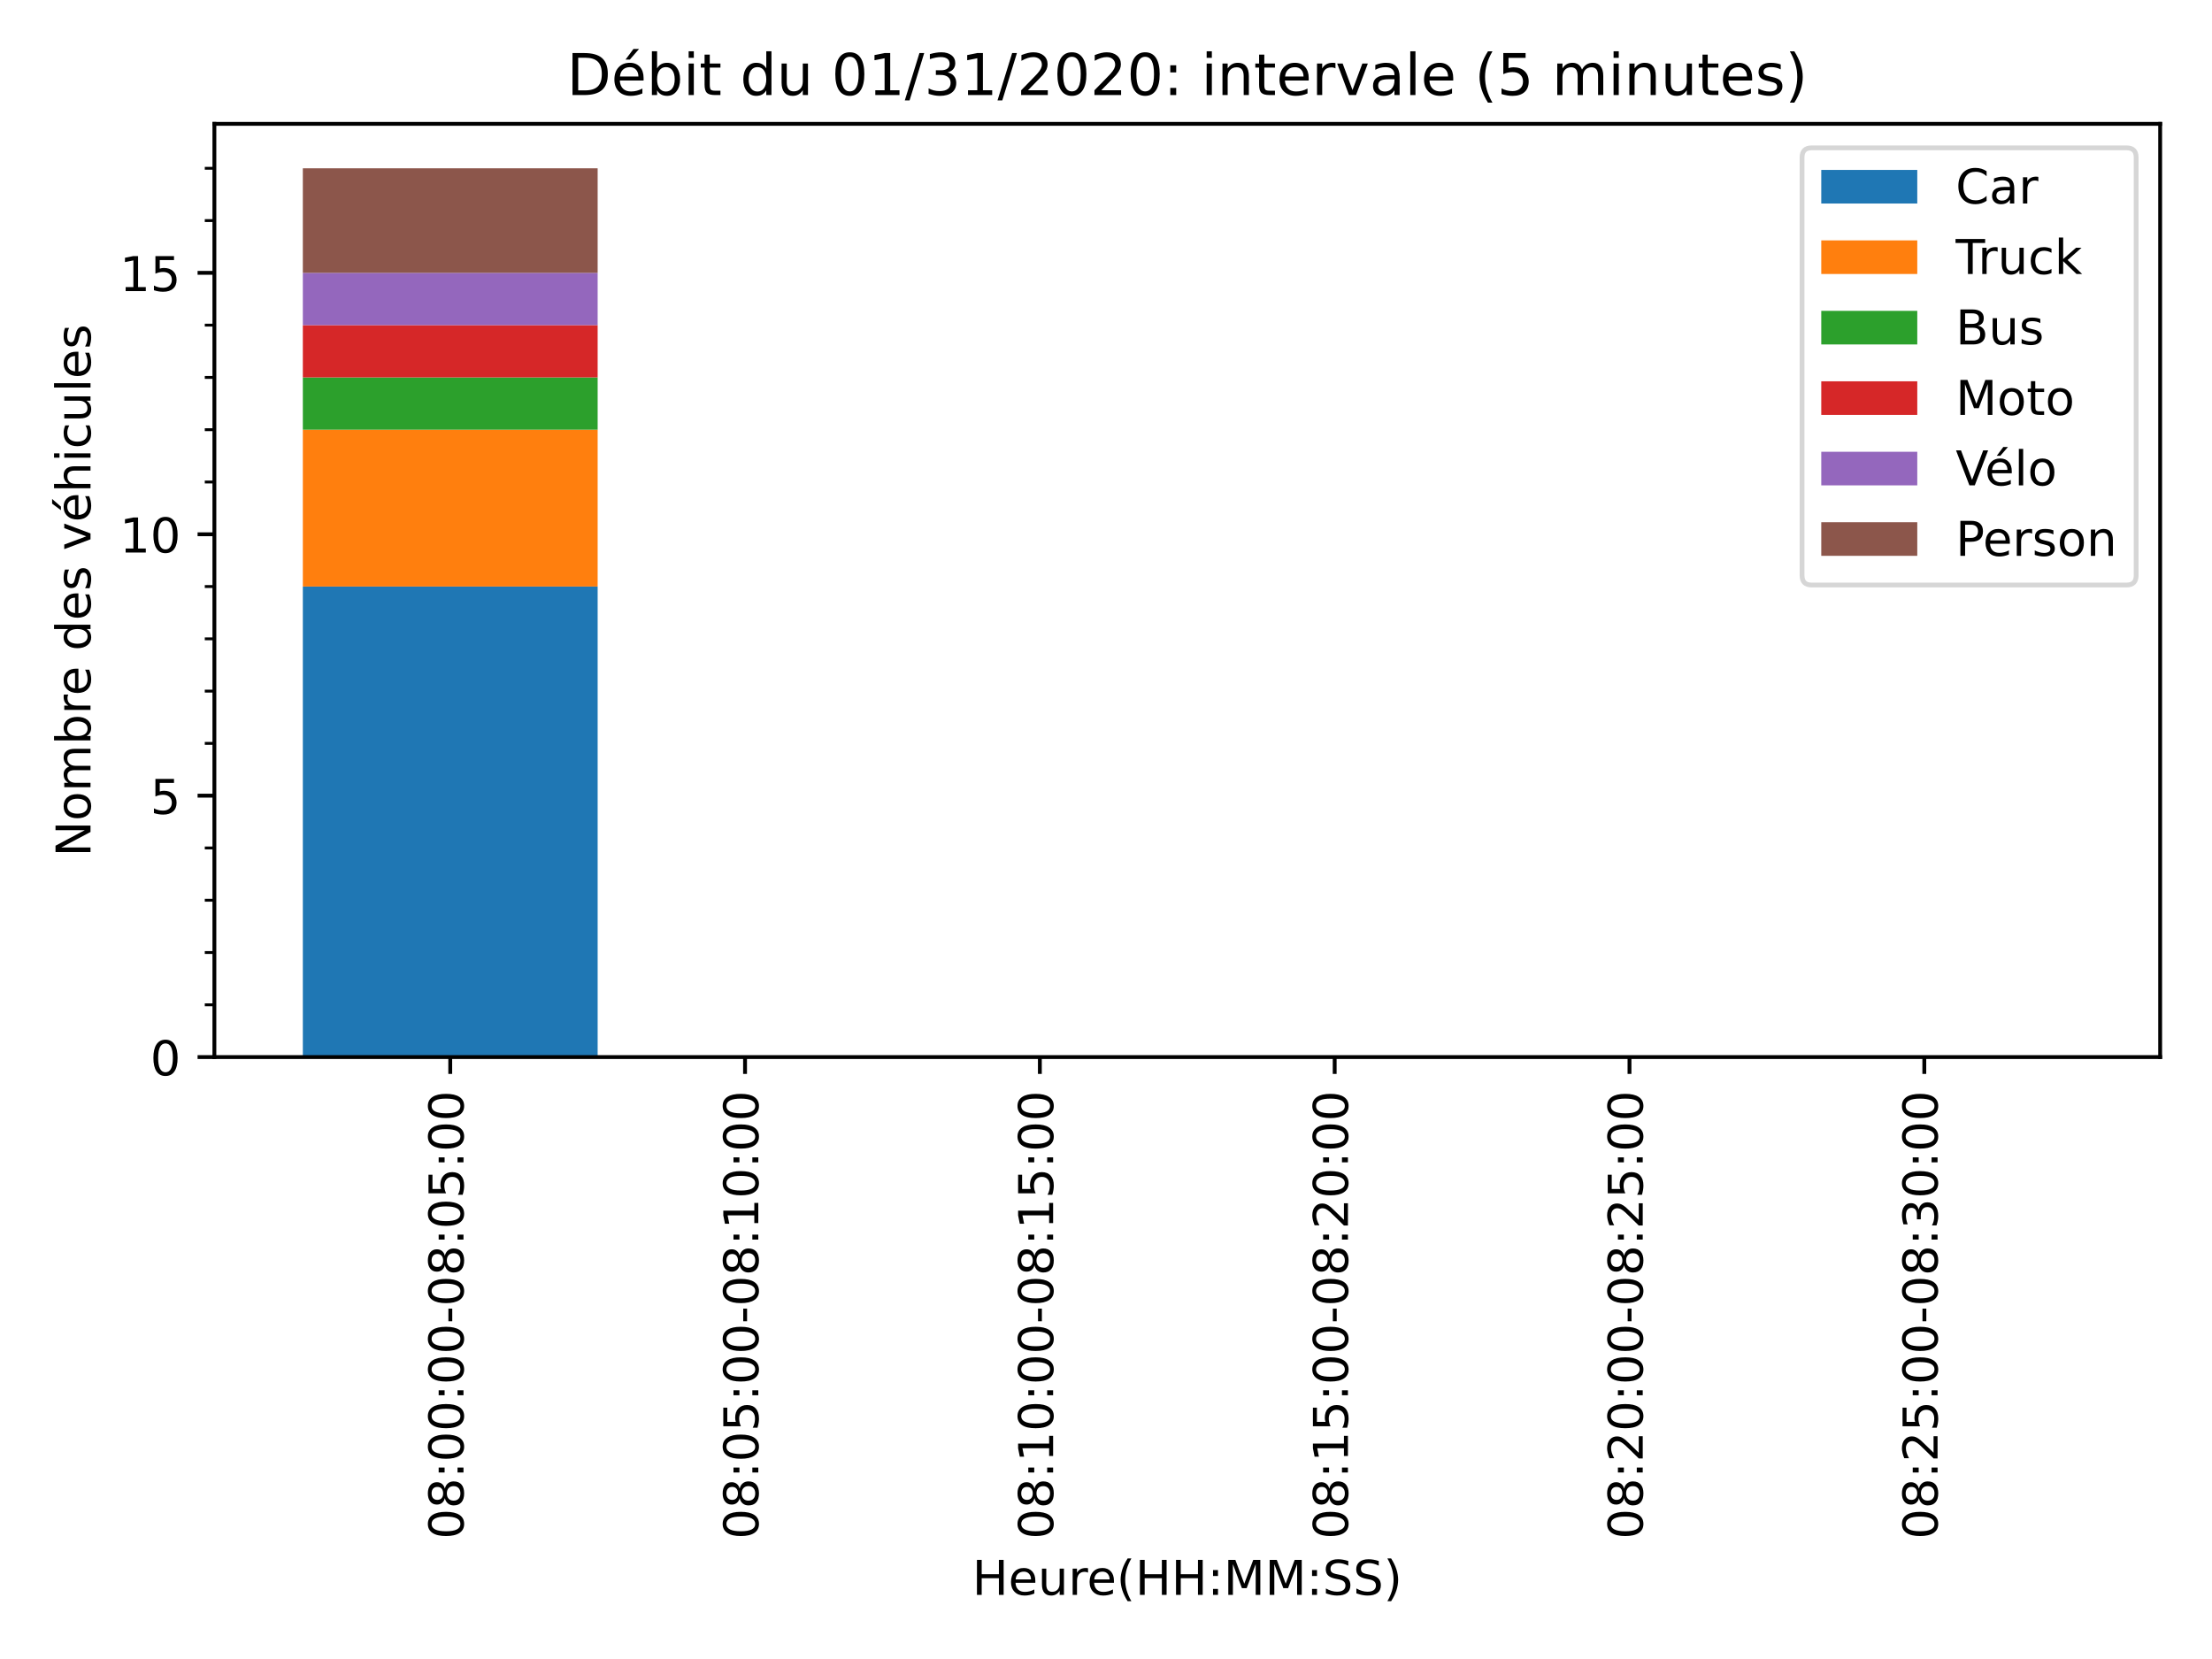 <?xml version="1.0" encoding="utf-8" standalone="no"?>
<!DOCTYPE svg PUBLIC "-//W3C//DTD SVG 1.1//EN"
  "http://www.w3.org/Graphics/SVG/1.1/DTD/svg11.dtd">
<!-- Created with matplotlib (https://matplotlib.org/) -->
<svg height="345.6pt" version="1.1" viewBox="0 0 460.8 345.6" width="460.8pt" xmlns="http://www.w3.org/2000/svg" xmlns:xlink="http://www.w3.org/1999/xlink">
 <defs>
  <style type="text/css">*{stroke-linecap:butt;stroke-linejoin:round;}</style>
 </defs>
 <g id="figure_1">
  <g id="patch_1">
   <path d="M 0 345.6 
L 460.8 345.6 
L 460.8 0 
L 0 0 
z
" style="fill:#ffffff;"/>
  </g>
  <g id="axes_1">
   <g id="patch_2">
    <path d="M 44.66 220.21 
L 450 220.21 
L 450 25.8 
L 44.66 25.8 
z
" style="fill:#ffffff;"/>
   </g>
   <g id="patch_3">
    <path clip-path="url(#p5a32641491)" d="M 63.085 220.21 
L 124.5 220.21 
L 124.5 122.188 
L 63.085 122.188 
z
" style="fill:#1f77b4;"/>
   </g>
   <g id="patch_4">
    <path clip-path="url(#p5a32641491)" d="M 124.5 220.21 
L 185.915 220.21 
L 185.915 220.21 
L 124.5 220.21 
z
" style="fill:#1f77b4;"/>
   </g>
   <g id="patch_5">
    <path clip-path="url(#p5a32641491)" d="M 185.915 220.21 
L 247.33 220.21 
L 247.33 220.21 
L 185.915 220.21 
z
" style="fill:#1f77b4;"/>
   </g>
   <g id="patch_6">
    <path clip-path="url(#p5a32641491)" d="M 247.33 220.21 
L 308.745 220.21 
L 308.745 220.21 
L 247.33 220.21 
z
" style="fill:#1f77b4;"/>
   </g>
   <g id="patch_7">
    <path clip-path="url(#p5a32641491)" d="M 308.745 220.21 
L 370.16 220.21 
L 370.16 220.21 
L 308.745 220.21 
z
" style="fill:#1f77b4;"/>
   </g>
   <g id="patch_8">
    <path clip-path="url(#p5a32641491)" d="M 370.16 220.21 
L 431.575 220.21 
L 431.575 220.21 
L 370.16 220.21 
z
" style="fill:#1f77b4;"/>
   </g>
   <g id="patch_9">
    <path clip-path="url(#p5a32641491)" d="M 63.085 122.188 
L 124.5 122.188 
L 124.5 89.514 
L 63.085 89.514 
z
" style="fill:#ff7f0e;"/>
   </g>
   <g id="patch_10">
    <path clip-path="url(#p5a32641491)" d="M 124.5 220.21 
L 185.915 220.21 
L 185.915 220.21 
L 124.5 220.21 
z
" style="fill:#ff7f0e;"/>
   </g>
   <g id="patch_11">
    <path clip-path="url(#p5a32641491)" d="M 185.915 220.21 
L 247.33 220.21 
L 247.33 220.21 
L 185.915 220.21 
z
" style="fill:#ff7f0e;"/>
   </g>
   <g id="patch_12">
    <path clip-path="url(#p5a32641491)" d="M 247.33 220.21 
L 308.745 220.21 
L 308.745 220.21 
L 247.33 220.21 
z
" style="fill:#ff7f0e;"/>
   </g>
   <g id="patch_13">
    <path clip-path="url(#p5a32641491)" d="M 308.745 220.21 
L 370.16 220.21 
L 370.16 220.21 
L 308.745 220.21 
z
" style="fill:#ff7f0e;"/>
   </g>
   <g id="patch_14">
    <path clip-path="url(#p5a32641491)" d="M 370.16 220.21 
L 431.575 220.21 
L 431.575 220.21 
L 370.16 220.21 
z
" style="fill:#ff7f0e;"/>
   </g>
   <g id="patch_15">
    <path clip-path="url(#p5a32641491)" d="M 63.085 89.514 
L 124.5 89.514 
L 124.5 78.623 
L 63.085 78.623 
z
" style="fill:#2ca02c;"/>
   </g>
   <g id="patch_16">
    <path clip-path="url(#p5a32641491)" d="M 124.5 220.21 
L 185.915 220.21 
L 185.915 220.21 
L 124.5 220.21 
z
" style="fill:#2ca02c;"/>
   </g>
   <g id="patch_17">
    <path clip-path="url(#p5a32641491)" d="M 185.915 220.21 
L 247.33 220.21 
L 247.33 220.21 
L 185.915 220.21 
z
" style="fill:#2ca02c;"/>
   </g>
   <g id="patch_18">
    <path clip-path="url(#p5a32641491)" d="M 247.33 220.21 
L 308.745 220.21 
L 308.745 220.21 
L 247.33 220.21 
z
" style="fill:#2ca02c;"/>
   </g>
   <g id="patch_19">
    <path clip-path="url(#p5a32641491)" d="M 308.745 220.21 
L 370.16 220.21 
L 370.16 220.21 
L 308.745 220.21 
z
" style="fill:#2ca02c;"/>
   </g>
   <g id="patch_20">
    <path clip-path="url(#p5a32641491)" d="M 370.16 220.21 
L 431.575 220.21 
L 431.575 220.21 
L 370.16 220.21 
z
" style="fill:#2ca02c;"/>
   </g>
   <g id="patch_21">
    <path clip-path="url(#p5a32641491)" d="M 63.085 78.623 
L 124.5 78.623 
L 124.5 67.732 
L 63.085 67.732 
z
" style="fill:#d62728;"/>
   </g>
   <g id="patch_22">
    <path clip-path="url(#p5a32641491)" d="M 124.5 220.21 
L 185.915 220.21 
L 185.915 220.21 
L 124.5 220.21 
z
" style="fill:#d62728;"/>
   </g>
   <g id="patch_23">
    <path clip-path="url(#p5a32641491)" d="M 185.915 220.21 
L 247.33 220.21 
L 247.33 220.21 
L 185.915 220.21 
z
" style="fill:#d62728;"/>
   </g>
   <g id="patch_24">
    <path clip-path="url(#p5a32641491)" d="M 247.33 220.21 
L 308.745 220.21 
L 308.745 220.21 
L 247.33 220.21 
z
" style="fill:#d62728;"/>
   </g>
   <g id="patch_25">
    <path clip-path="url(#p5a32641491)" d="M 308.745 220.21 
L 370.16 220.21 
L 370.16 220.21 
L 308.745 220.21 
z
" style="fill:#d62728;"/>
   </g>
   <g id="patch_26">
    <path clip-path="url(#p5a32641491)" d="M 370.16 220.21 
L 431.575 220.21 
L 431.575 220.21 
L 370.16 220.21 
z
" style="fill:#d62728;"/>
   </g>
   <g id="patch_27">
    <path clip-path="url(#p5a32641491)" d="M 63.085 67.732 
L 124.5 67.732 
L 124.5 56.84 
L 63.085 56.84 
z
" style="fill:#9467bd;"/>
   </g>
   <g id="patch_28">
    <path clip-path="url(#p5a32641491)" d="M 124.5 220.21 
L 185.915 220.21 
L 185.915 220.21 
L 124.5 220.21 
z
" style="fill:#9467bd;"/>
   </g>
   <g id="patch_29">
    <path clip-path="url(#p5a32641491)" d="M 185.915 220.21 
L 247.33 220.21 
L 247.33 220.21 
L 185.915 220.21 
z
" style="fill:#9467bd;"/>
   </g>
   <g id="patch_30">
    <path clip-path="url(#p5a32641491)" d="M 247.33 220.21 
L 308.745 220.21 
L 308.745 220.21 
L 247.33 220.21 
z
" style="fill:#9467bd;"/>
   </g>
   <g id="patch_31">
    <path clip-path="url(#p5a32641491)" d="M 308.745 220.21 
L 370.16 220.21 
L 370.16 220.21 
L 308.745 220.21 
z
" style="fill:#9467bd;"/>
   </g>
   <g id="patch_32">
    <path clip-path="url(#p5a32641491)" d="M 370.16 220.21 
L 431.575 220.21 
L 431.575 220.21 
L 370.16 220.21 
z
" style="fill:#9467bd;"/>
   </g>
   <g id="patch_33">
    <path clip-path="url(#p5a32641491)" d="M 63.085 56.84 
L 124.5 56.84 
L 124.5 35.058 
L 63.085 35.058 
z
" style="fill:#8c564b;"/>
   </g>
   <g id="patch_34">
    <path clip-path="url(#p5a32641491)" d="M 124.5 220.21 
L 185.915 220.21 
L 185.915 220.21 
L 124.5 220.21 
z
" style="fill:#8c564b;"/>
   </g>
   <g id="patch_35">
    <path clip-path="url(#p5a32641491)" d="M 185.915 220.21 
L 247.33 220.21 
L 247.33 220.21 
L 185.915 220.21 
z
" style="fill:#8c564b;"/>
   </g>
   <g id="patch_36">
    <path clip-path="url(#p5a32641491)" d="M 247.33 220.21 
L 308.745 220.21 
L 308.745 220.21 
L 247.33 220.21 
z
" style="fill:#8c564b;"/>
   </g>
   <g id="patch_37">
    <path clip-path="url(#p5a32641491)" d="M 308.745 220.21 
L 370.16 220.21 
L 370.16 220.21 
L 308.745 220.21 
z
" style="fill:#8c564b;"/>
   </g>
   <g id="patch_38">
    <path clip-path="url(#p5a32641491)" d="M 370.16 220.21 
L 431.575 220.21 
L 431.575 220.21 
L 370.16 220.21 
z
" style="fill:#8c564b;"/>
   </g>
   <g id="matplotlib.axis_1">
    <g id="xtick_1">
     <g id="line2d_1">
      <defs>
       <path d="M 0 0 
L 0 3.5 
" id="m34020dbf18" style="stroke:#000000;stroke-width:0.8;"/>
      </defs>
      <g>
       <use style="stroke:#000000;stroke-width:0.8;" x="93.792" xlink:href="#m34020dbf18" y="220.21"/>
      </g>
     </g>
     <g id="text_1">
      <!-- 08:00:00-08:05:00 -->
      <g transform="translate(96.551 320.643)rotate(-90)scale(0.1 -0.1)">
       <defs>
        <path d="M 31.781 66.406 
Q 24.172 66.406 20.328 58.906 
Q 16.5 51.422 16.5 36.375 
Q 16.5 21.391 20.328 13.891 
Q 24.172 6.391 31.781 6.391 
Q 39.453 6.391 43.281 13.891 
Q 47.125 21.391 47.125 36.375 
Q 47.125 51.422 43.281 58.906 
Q 39.453 66.406 31.781 66.406 
z
M 31.781 74.219 
Q 44.047 74.219 50.516 64.516 
Q 56.984 54.828 56.984 36.375 
Q 56.984 17.969 50.516 8.266 
Q 44.047 -1.422 31.781 -1.422 
Q 19.531 -1.422 13.062 8.266 
Q 6.594 17.969 6.594 36.375 
Q 6.594 54.828 13.062 64.516 
Q 19.531 74.219 31.781 74.219 
z
" id="DejaVuSans-48"/>
        <path d="M 31.781 34.625 
Q 24.75 34.625 20.719 30.859 
Q 16.703 27.094 16.703 20.516 
Q 16.703 13.922 20.719 10.156 
Q 24.75 6.391 31.781 6.391 
Q 38.812 6.391 42.859 10.172 
Q 46.922 13.969 46.922 20.516 
Q 46.922 27.094 42.891 30.859 
Q 38.875 34.625 31.781 34.625 
z
M 21.922 38.812 
Q 15.578 40.375 12.031 44.719 
Q 8.5 49.078 8.5 55.328 
Q 8.5 64.062 14.719 69.141 
Q 20.953 74.219 31.781 74.219 
Q 42.672 74.219 48.875 69.141 
Q 55.078 64.062 55.078 55.328 
Q 55.078 49.078 51.531 44.719 
Q 48 40.375 41.703 38.812 
Q 48.828 37.156 52.797 32.312 
Q 56.781 27.484 56.781 20.516 
Q 56.781 9.906 50.312 4.234 
Q 43.844 -1.422 31.781 -1.422 
Q 19.734 -1.422 13.25 4.234 
Q 6.781 9.906 6.781 20.516 
Q 6.781 27.484 10.781 32.312 
Q 14.797 37.156 21.922 38.812 
z
M 18.312 54.391 
Q 18.312 48.734 21.844 45.562 
Q 25.391 42.391 31.781 42.391 
Q 38.141 42.391 41.719 45.562 
Q 45.312 48.734 45.312 54.391 
Q 45.312 60.062 41.719 63.234 
Q 38.141 66.406 31.781 66.406 
Q 25.391 66.406 21.844 63.234 
Q 18.312 60.062 18.312 54.391 
z
" id="DejaVuSans-56"/>
        <path d="M 11.719 12.406 
L 22.016 12.406 
L 22.016 0 
L 11.719 0 
z
M 11.719 51.703 
L 22.016 51.703 
L 22.016 39.312 
L 11.719 39.312 
z
" id="DejaVuSans-58"/>
        <path d="M 4.891 31.391 
L 31.203 31.391 
L 31.203 23.391 
L 4.891 23.391 
z
" id="DejaVuSans-45"/>
        <path d="M 10.797 72.906 
L 49.516 72.906 
L 49.516 64.594 
L 19.828 64.594 
L 19.828 46.734 
Q 21.969 47.469 24.109 47.828 
Q 26.266 48.188 28.422 48.188 
Q 40.625 48.188 47.75 41.5 
Q 54.891 34.812 54.891 23.391 
Q 54.891 11.625 47.562 5.094 
Q 40.234 -1.422 26.906 -1.422 
Q 22.312 -1.422 17.547 -0.641 
Q 12.797 0.141 7.719 1.703 
L 7.719 11.625 
Q 12.109 9.234 16.797 8.062 
Q 21.484 6.891 26.703 6.891 
Q 35.156 6.891 40.078 11.328 
Q 45.016 15.766 45.016 23.391 
Q 45.016 31 40.078 35.438 
Q 35.156 39.891 26.703 39.891 
Q 22.75 39.891 18.812 39.016 
Q 14.891 38.141 10.797 36.281 
z
" id="DejaVuSans-53"/>
       </defs>
       <use xlink:href="#DejaVuSans-48"/>
       <use x="63.623" xlink:href="#DejaVuSans-56"/>
       <use x="127.246" xlink:href="#DejaVuSans-58"/>
       <use x="160.938" xlink:href="#DejaVuSans-48"/>
       <use x="224.561" xlink:href="#DejaVuSans-48"/>
       <use x="288.184" xlink:href="#DejaVuSans-58"/>
       <use x="321.875" xlink:href="#DejaVuSans-48"/>
       <use x="385.498" xlink:href="#DejaVuSans-48"/>
       <use x="449.121" xlink:href="#DejaVuSans-45"/>
       <use x="485.205" xlink:href="#DejaVuSans-48"/>
       <use x="548.828" xlink:href="#DejaVuSans-56"/>
       <use x="612.451" xlink:href="#DejaVuSans-58"/>
       <use x="646.143" xlink:href="#DejaVuSans-48"/>
       <use x="709.766" xlink:href="#DejaVuSans-53"/>
       <use x="773.389" xlink:href="#DejaVuSans-58"/>
       <use x="807.08" xlink:href="#DejaVuSans-48"/>
       <use x="870.703" xlink:href="#DejaVuSans-48"/>
      </g>
     </g>
    </g>
    <g id="xtick_2">
     <g id="line2d_2">
      <g>
       <use style="stroke:#000000;stroke-width:0.8;" x="155.207" xlink:href="#m34020dbf18" y="220.21"/>
      </g>
     </g>
     <g id="text_2">
      <!-- 08:05:00-08:10:00 -->
      <g transform="translate(157.967 320.643)rotate(-90)scale(0.1 -0.1)">
       <defs>
        <path d="M 12.406 8.297 
L 28.516 8.297 
L 28.516 63.922 
L 10.984 60.406 
L 10.984 69.391 
L 28.422 72.906 
L 38.281 72.906 
L 38.281 8.297 
L 54.391 8.297 
L 54.391 0 
L 12.406 0 
z
" id="DejaVuSans-49"/>
       </defs>
       <use xlink:href="#DejaVuSans-48"/>
       <use x="63.623" xlink:href="#DejaVuSans-56"/>
       <use x="127.246" xlink:href="#DejaVuSans-58"/>
       <use x="160.938" xlink:href="#DejaVuSans-48"/>
       <use x="224.561" xlink:href="#DejaVuSans-53"/>
       <use x="288.184" xlink:href="#DejaVuSans-58"/>
       <use x="321.875" xlink:href="#DejaVuSans-48"/>
       <use x="385.498" xlink:href="#DejaVuSans-48"/>
       <use x="449.121" xlink:href="#DejaVuSans-45"/>
       <use x="485.205" xlink:href="#DejaVuSans-48"/>
       <use x="548.828" xlink:href="#DejaVuSans-56"/>
       <use x="612.451" xlink:href="#DejaVuSans-58"/>
       <use x="646.143" xlink:href="#DejaVuSans-49"/>
       <use x="709.766" xlink:href="#DejaVuSans-48"/>
       <use x="773.389" xlink:href="#DejaVuSans-58"/>
       <use x="807.08" xlink:href="#DejaVuSans-48"/>
       <use x="870.703" xlink:href="#DejaVuSans-48"/>
      </g>
     </g>
    </g>
    <g id="xtick_3">
     <g id="line2d_3">
      <g>
       <use style="stroke:#000000;stroke-width:0.8;" x="216.622" xlink:href="#m34020dbf18" y="220.21"/>
      </g>
     </g>
     <g id="text_3">
      <!-- 08:10:00-08:15:00 -->
      <g transform="translate(219.382 320.643)rotate(-90)scale(0.1 -0.1)">
       <use xlink:href="#DejaVuSans-48"/>
       <use x="63.623" xlink:href="#DejaVuSans-56"/>
       <use x="127.246" xlink:href="#DejaVuSans-58"/>
       <use x="160.938" xlink:href="#DejaVuSans-49"/>
       <use x="224.561" xlink:href="#DejaVuSans-48"/>
       <use x="288.184" xlink:href="#DejaVuSans-58"/>
       <use x="321.875" xlink:href="#DejaVuSans-48"/>
       <use x="385.498" xlink:href="#DejaVuSans-48"/>
       <use x="449.121" xlink:href="#DejaVuSans-45"/>
       <use x="485.205" xlink:href="#DejaVuSans-48"/>
       <use x="548.828" xlink:href="#DejaVuSans-56"/>
       <use x="612.451" xlink:href="#DejaVuSans-58"/>
       <use x="646.143" xlink:href="#DejaVuSans-49"/>
       <use x="709.766" xlink:href="#DejaVuSans-53"/>
       <use x="773.389" xlink:href="#DejaVuSans-58"/>
       <use x="807.08" xlink:href="#DejaVuSans-48"/>
       <use x="870.703" xlink:href="#DejaVuSans-48"/>
      </g>
     </g>
    </g>
    <g id="xtick_4">
     <g id="line2d_4">
      <g>
       <use style="stroke:#000000;stroke-width:0.8;" x="278.038" xlink:href="#m34020dbf18" y="220.21"/>
      </g>
     </g>
     <g id="text_4">
      <!-- 08:15:00-08:20:00 -->
      <g transform="translate(280.797 320.643)rotate(-90)scale(0.1 -0.1)">
       <defs>
        <path d="M 19.188 8.297 
L 53.609 8.297 
L 53.609 0 
L 7.328 0 
L 7.328 8.297 
Q 12.938 14.109 22.625 23.891 
Q 32.328 33.688 34.812 36.531 
Q 39.547 41.844 41.422 45.531 
Q 43.312 49.219 43.312 52.781 
Q 43.312 58.594 39.234 62.25 
Q 35.156 65.922 28.609 65.922 
Q 23.969 65.922 18.812 64.312 
Q 13.672 62.703 7.812 59.422 
L 7.812 69.391 
Q 13.766 71.781 18.938 73 
Q 24.125 74.219 28.422 74.219 
Q 39.75 74.219 46.484 68.547 
Q 53.219 62.891 53.219 53.422 
Q 53.219 48.922 51.531 44.891 
Q 49.859 40.875 45.406 35.406 
Q 44.188 33.984 37.641 27.219 
Q 31.109 20.453 19.188 8.297 
z
" id="DejaVuSans-50"/>
       </defs>
       <use xlink:href="#DejaVuSans-48"/>
       <use x="63.623" xlink:href="#DejaVuSans-56"/>
       <use x="127.246" xlink:href="#DejaVuSans-58"/>
       <use x="160.938" xlink:href="#DejaVuSans-49"/>
       <use x="224.561" xlink:href="#DejaVuSans-53"/>
       <use x="288.184" xlink:href="#DejaVuSans-58"/>
       <use x="321.875" xlink:href="#DejaVuSans-48"/>
       <use x="385.498" xlink:href="#DejaVuSans-48"/>
       <use x="449.121" xlink:href="#DejaVuSans-45"/>
       <use x="485.205" xlink:href="#DejaVuSans-48"/>
       <use x="548.828" xlink:href="#DejaVuSans-56"/>
       <use x="612.451" xlink:href="#DejaVuSans-58"/>
       <use x="646.143" xlink:href="#DejaVuSans-50"/>
       <use x="709.766" xlink:href="#DejaVuSans-48"/>
       <use x="773.389" xlink:href="#DejaVuSans-58"/>
       <use x="807.08" xlink:href="#DejaVuSans-48"/>
       <use x="870.703" xlink:href="#DejaVuSans-48"/>
      </g>
     </g>
    </g>
    <g id="xtick_5">
     <g id="line2d_5">
      <g>
       <use style="stroke:#000000;stroke-width:0.8;" x="339.453" xlink:href="#m34020dbf18" y="220.21"/>
      </g>
     </g>
     <g id="text_5">
      <!-- 08:20:00-08:25:00 -->
      <g transform="translate(342.212 320.643)rotate(-90)scale(0.1 -0.1)">
       <use xlink:href="#DejaVuSans-48"/>
       <use x="63.623" xlink:href="#DejaVuSans-56"/>
       <use x="127.246" xlink:href="#DejaVuSans-58"/>
       <use x="160.938" xlink:href="#DejaVuSans-50"/>
       <use x="224.561" xlink:href="#DejaVuSans-48"/>
       <use x="288.184" xlink:href="#DejaVuSans-58"/>
       <use x="321.875" xlink:href="#DejaVuSans-48"/>
       <use x="385.498" xlink:href="#DejaVuSans-48"/>
       <use x="449.121" xlink:href="#DejaVuSans-45"/>
       <use x="485.205" xlink:href="#DejaVuSans-48"/>
       <use x="548.828" xlink:href="#DejaVuSans-56"/>
       <use x="612.451" xlink:href="#DejaVuSans-58"/>
       <use x="646.143" xlink:href="#DejaVuSans-50"/>
       <use x="709.766" xlink:href="#DejaVuSans-53"/>
       <use x="773.389" xlink:href="#DejaVuSans-58"/>
       <use x="807.08" xlink:href="#DejaVuSans-48"/>
       <use x="870.703" xlink:href="#DejaVuSans-48"/>
      </g>
     </g>
    </g>
    <g id="xtick_6">
     <g id="line2d_6">
      <g>
       <use style="stroke:#000000;stroke-width:0.8;" x="400.868" xlink:href="#m34020dbf18" y="220.21"/>
      </g>
     </g>
     <g id="text_6">
      <!-- 08:25:00-08:30:00 -->
      <g transform="translate(403.627 320.643)rotate(-90)scale(0.1 -0.1)">
       <defs>
        <path d="M 40.578 39.312 
Q 47.656 37.797 51.625 33 
Q 55.609 28.219 55.609 21.188 
Q 55.609 10.406 48.188 4.484 
Q 40.766 -1.422 27.094 -1.422 
Q 22.516 -1.422 17.656 -0.516 
Q 12.797 0.391 7.625 2.203 
L 7.625 11.719 
Q 11.719 9.328 16.594 8.109 
Q 21.484 6.891 26.812 6.891 
Q 36.078 6.891 40.938 10.547 
Q 45.797 14.203 45.797 21.188 
Q 45.797 27.641 41.281 31.266 
Q 36.766 34.906 28.719 34.906 
L 20.219 34.906 
L 20.219 43.016 
L 29.109 43.016 
Q 36.375 43.016 40.234 45.922 
Q 44.094 48.828 44.094 54.297 
Q 44.094 59.906 40.109 62.906 
Q 36.141 65.922 28.719 65.922 
Q 24.656 65.922 20.016 65.031 
Q 15.375 64.156 9.812 62.312 
L 9.812 71.094 
Q 15.438 72.656 20.344 73.438 
Q 25.25 74.219 29.594 74.219 
Q 40.828 74.219 47.359 69.109 
Q 53.906 64.016 53.906 55.328 
Q 53.906 49.266 50.438 45.094 
Q 46.969 40.922 40.578 39.312 
z
" id="DejaVuSans-51"/>
       </defs>
       <use xlink:href="#DejaVuSans-48"/>
       <use x="63.623" xlink:href="#DejaVuSans-56"/>
       <use x="127.246" xlink:href="#DejaVuSans-58"/>
       <use x="160.938" xlink:href="#DejaVuSans-50"/>
       <use x="224.561" xlink:href="#DejaVuSans-53"/>
       <use x="288.184" xlink:href="#DejaVuSans-58"/>
       <use x="321.875" xlink:href="#DejaVuSans-48"/>
       <use x="385.498" xlink:href="#DejaVuSans-48"/>
       <use x="449.121" xlink:href="#DejaVuSans-45"/>
       <use x="485.205" xlink:href="#DejaVuSans-48"/>
       <use x="548.828" xlink:href="#DejaVuSans-56"/>
       <use x="612.451" xlink:href="#DejaVuSans-58"/>
       <use x="646.143" xlink:href="#DejaVuSans-51"/>
       <use x="709.766" xlink:href="#DejaVuSans-48"/>
       <use x="773.389" xlink:href="#DejaVuSans-58"/>
       <use x="807.08" xlink:href="#DejaVuSans-48"/>
       <use x="870.703" xlink:href="#DejaVuSans-48"/>
      </g>
     </g>
    </g>
    <g id="text_7">
     <!-- Heure(HH:MM:SS) -->
     <g transform="translate(202.538 332.241)scale(0.1 -0.1)">
      <defs>
       <path d="M 9.812 72.906 
L 19.672 72.906 
L 19.672 43.016 
L 55.516 43.016 
L 55.516 72.906 
L 65.375 72.906 
L 65.375 0 
L 55.516 0 
L 55.516 34.719 
L 19.672 34.719 
L 19.672 0 
L 9.812 0 
z
" id="DejaVuSans-72"/>
       <path d="M 56.203 29.594 
L 56.203 25.203 
L 14.891 25.203 
Q 15.484 15.922 20.484 11.062 
Q 25.484 6.203 34.422 6.203 
Q 39.594 6.203 44.453 7.469 
Q 49.312 8.734 54.109 11.281 
L 54.109 2.781 
Q 49.266 0.734 44.188 -0.344 
Q 39.109 -1.422 33.891 -1.422 
Q 20.797 -1.422 13.156 6.188 
Q 5.516 13.812 5.516 26.812 
Q 5.516 40.234 12.766 48.109 
Q 20.016 56 32.328 56 
Q 43.359 56 49.781 48.891 
Q 56.203 41.797 56.203 29.594 
z
M 47.219 32.234 
Q 47.125 39.594 43.094 43.984 
Q 39.062 48.391 32.422 48.391 
Q 24.906 48.391 20.391 44.141 
Q 15.875 39.891 15.188 32.172 
z
" id="DejaVuSans-101"/>
       <path d="M 8.5 21.578 
L 8.5 54.688 
L 17.484 54.688 
L 17.484 21.922 
Q 17.484 14.156 20.5 10.266 
Q 23.531 6.391 29.594 6.391 
Q 36.859 6.391 41.078 11.031 
Q 45.312 15.672 45.312 23.688 
L 45.312 54.688 
L 54.297 54.688 
L 54.297 0 
L 45.312 0 
L 45.312 8.406 
Q 42.047 3.422 37.719 1 
Q 33.406 -1.422 27.688 -1.422 
Q 18.266 -1.422 13.375 4.438 
Q 8.5 10.297 8.5 21.578 
z
M 31.109 56 
z
" id="DejaVuSans-117"/>
       <path d="M 41.109 46.297 
Q 39.594 47.172 37.812 47.578 
Q 36.031 48 33.891 48 
Q 26.266 48 22.188 43.047 
Q 18.109 38.094 18.109 28.812 
L 18.109 0 
L 9.078 0 
L 9.078 54.688 
L 18.109 54.688 
L 18.109 46.188 
Q 20.953 51.172 25.484 53.578 
Q 30.031 56 36.531 56 
Q 37.453 56 38.578 55.875 
Q 39.703 55.766 41.062 55.516 
z
" id="DejaVuSans-114"/>
       <path d="M 31 75.875 
Q 24.469 64.656 21.281 53.656 
Q 18.109 42.672 18.109 31.391 
Q 18.109 20.125 21.312 9.062 
Q 24.516 -2 31 -13.188 
L 23.188 -13.188 
Q 15.875 -1.703 12.234 9.375 
Q 8.594 20.453 8.594 31.391 
Q 8.594 42.281 12.203 53.312 
Q 15.828 64.359 23.188 75.875 
z
" id="DejaVuSans-40"/>
       <path d="M 9.812 72.906 
L 24.516 72.906 
L 43.109 23.297 
L 61.812 72.906 
L 76.516 72.906 
L 76.516 0 
L 66.891 0 
L 66.891 64.016 
L 48.094 14.016 
L 38.188 14.016 
L 19.391 64.016 
L 19.391 0 
L 9.812 0 
z
" id="DejaVuSans-77"/>
       <path d="M 53.516 70.516 
L 53.516 60.891 
Q 47.906 63.578 42.922 64.891 
Q 37.938 66.219 33.297 66.219 
Q 25.25 66.219 20.875 63.094 
Q 16.5 59.969 16.5 54.203 
Q 16.5 49.359 19.406 46.891 
Q 22.312 44.438 30.422 42.922 
L 36.375 41.703 
Q 47.406 39.594 52.656 34.297 
Q 57.906 29 57.906 20.125 
Q 57.906 9.516 50.797 4.047 
Q 43.703 -1.422 29.984 -1.422 
Q 24.812 -1.422 18.969 -0.25 
Q 13.141 0.922 6.891 3.219 
L 6.891 13.375 
Q 12.891 10.016 18.656 8.297 
Q 24.422 6.594 29.984 6.594 
Q 38.422 6.594 43.016 9.906 
Q 47.609 13.234 47.609 19.391 
Q 47.609 24.75 44.312 27.781 
Q 41.016 30.812 33.5 32.328 
L 27.484 33.5 
Q 16.453 35.688 11.516 40.375 
Q 6.594 45.062 6.594 53.422 
Q 6.594 63.094 13.406 68.656 
Q 20.219 74.219 32.172 74.219 
Q 37.312 74.219 42.625 73.281 
Q 47.953 72.359 53.516 70.516 
z
" id="DejaVuSans-83"/>
       <path d="M 8.016 75.875 
L 15.828 75.875 
Q 23.141 64.359 26.781 53.312 
Q 30.422 42.281 30.422 31.391 
Q 30.422 20.453 26.781 9.375 
Q 23.141 -1.703 15.828 -13.188 
L 8.016 -13.188 
Q 14.5 -2 17.703 9.062 
Q 20.906 20.125 20.906 31.391 
Q 20.906 42.672 17.703 53.656 
Q 14.5 64.656 8.016 75.875 
z
" id="DejaVuSans-41"/>
      </defs>
      <use xlink:href="#DejaVuSans-72"/>
      <use x="75.195" xlink:href="#DejaVuSans-101"/>
      <use x="136.719" xlink:href="#DejaVuSans-117"/>
      <use x="200.098" xlink:href="#DejaVuSans-114"/>
      <use x="238.961" xlink:href="#DejaVuSans-101"/>
      <use x="300.484" xlink:href="#DejaVuSans-40"/>
      <use x="339.498" xlink:href="#DejaVuSans-72"/>
      <use x="414.693" xlink:href="#DejaVuSans-72"/>
      <use x="489.889" xlink:href="#DejaVuSans-58"/>
      <use x="523.58" xlink:href="#DejaVuSans-77"/>
      <use x="609.859" xlink:href="#DejaVuSans-77"/>
      <use x="696.139" xlink:href="#DejaVuSans-58"/>
      <use x="729.83" xlink:href="#DejaVuSans-83"/>
      <use x="793.307" xlink:href="#DejaVuSans-83"/>
      <use x="856.783" xlink:href="#DejaVuSans-41"/>
     </g>
    </g>
   </g>
   <g id="matplotlib.axis_2">
    <g id="ytick_1">
     <g id="line2d_7">
      <defs>
       <path d="M 0 0 
L -3.5 0 
" id="ma053ce9fe6" style="stroke:#000000;stroke-width:0.8;"/>
      </defs>
      <g>
       <use style="stroke:#000000;stroke-width:0.8;" x="44.66" xlink:href="#ma053ce9fe6" y="220.21"/>
      </g>
     </g>
     <g id="text_8">
      <!-- 0 -->
      <g transform="translate(31.297 224.009)scale(0.1 -0.1)">
       <use xlink:href="#DejaVuSans-48"/>
      </g>
     </g>
    </g>
    <g id="ytick_2">
     <g id="line2d_8">
      <g>
       <use style="stroke:#000000;stroke-width:0.8;" x="44.66" xlink:href="#ma053ce9fe6" y="165.753"/>
      </g>
     </g>
     <g id="text_9">
      <!-- 5 -->
      <g transform="translate(31.297 169.553)scale(0.1 -0.1)">
       <use xlink:href="#DejaVuSans-53"/>
      </g>
     </g>
    </g>
    <g id="ytick_3">
     <g id="line2d_9">
      <g>
       <use style="stroke:#000000;stroke-width:0.8;" x="44.66" xlink:href="#ma053ce9fe6" y="111.297"/>
      </g>
     </g>
     <g id="text_10">
      <!-- 10 -->
      <g transform="translate(24.935 115.096)scale(0.1 -0.1)">
       <use xlink:href="#DejaVuSans-49"/>
       <use x="63.623" xlink:href="#DejaVuSans-48"/>
      </g>
     </g>
    </g>
    <g id="ytick_4">
     <g id="line2d_10">
      <g>
       <use style="stroke:#000000;stroke-width:0.8;" x="44.66" xlink:href="#ma053ce9fe6" y="56.84"/>
      </g>
     </g>
     <g id="text_11">
      <!-- 15 -->
      <g transform="translate(24.935 60.639)scale(0.1 -0.1)">
       <use xlink:href="#DejaVuSans-49"/>
       <use x="63.623" xlink:href="#DejaVuSans-53"/>
      </g>
     </g>
    </g>
    <g id="ytick_5">
     <g id="line2d_11">
      <defs>
       <path d="M 0 0 
L -2 0 
" id="m7b49bccc5a" style="stroke:#000000;stroke-width:0.6;"/>
      </defs>
      <g>
       <use style="stroke:#000000;stroke-width:0.6;" x="44.66" xlink:href="#m7b49bccc5a" y="209.319"/>
      </g>
     </g>
    </g>
    <g id="ytick_6">
     <g id="line2d_12">
      <g>
       <use style="stroke:#000000;stroke-width:0.6;" x="44.66" xlink:href="#m7b49bccc5a" y="198.427"/>
      </g>
     </g>
    </g>
    <g id="ytick_7">
     <g id="line2d_13">
      <g>
       <use style="stroke:#000000;stroke-width:0.6;" x="44.66" xlink:href="#m7b49bccc5a" y="187.536"/>
      </g>
     </g>
    </g>
    <g id="ytick_8">
     <g id="line2d_14">
      <g>
       <use style="stroke:#000000;stroke-width:0.6;" x="44.66" xlink:href="#m7b49bccc5a" y="176.645"/>
      </g>
     </g>
    </g>
    <g id="ytick_9">
     <g id="line2d_15">
      <g>
       <use style="stroke:#000000;stroke-width:0.6;" x="44.66" xlink:href="#m7b49bccc5a" y="154.862"/>
      </g>
     </g>
    </g>
    <g id="ytick_10">
     <g id="line2d_16">
      <g>
       <use style="stroke:#000000;stroke-width:0.6;" x="44.66" xlink:href="#m7b49bccc5a" y="143.971"/>
      </g>
     </g>
    </g>
    <g id="ytick_11">
     <g id="line2d_17">
      <g>
       <use style="stroke:#000000;stroke-width:0.6;" x="44.66" xlink:href="#m7b49bccc5a" y="133.079"/>
      </g>
     </g>
    </g>
    <g id="ytick_12">
     <g id="line2d_18">
      <g>
       <use style="stroke:#000000;stroke-width:0.6;" x="44.66" xlink:href="#m7b49bccc5a" y="122.188"/>
      </g>
     </g>
    </g>
    <g id="ytick_13">
     <g id="line2d_19">
      <g>
       <use style="stroke:#000000;stroke-width:0.6;" x="44.66" xlink:href="#m7b49bccc5a" y="100.406"/>
      </g>
     </g>
    </g>
    <g id="ytick_14">
     <g id="line2d_20">
      <g>
       <use style="stroke:#000000;stroke-width:0.6;" x="44.66" xlink:href="#m7b49bccc5a" y="89.514"/>
      </g>
     </g>
    </g>
    <g id="ytick_15">
     <g id="line2d_21">
      <g>
       <use style="stroke:#000000;stroke-width:0.6;" x="44.66" xlink:href="#m7b49bccc5a" y="78.623"/>
      </g>
     </g>
    </g>
    <g id="ytick_16">
     <g id="line2d_22">
      <g>
       <use style="stroke:#000000;stroke-width:0.6;" x="44.66" xlink:href="#m7b49bccc5a" y="67.732"/>
      </g>
     </g>
    </g>
    <g id="ytick_17">
     <g id="line2d_23">
      <g>
       <use style="stroke:#000000;stroke-width:0.6;" x="44.66" xlink:href="#m7b49bccc5a" y="45.949"/>
      </g>
     </g>
    </g>
    <g id="ytick_18">
     <g id="line2d_24">
      <g>
       <use style="stroke:#000000;stroke-width:0.6;" x="44.66" xlink:href="#m7b49bccc5a" y="35.058"/>
      </g>
     </g>
    </g>
    <g id="text_12">
     <!-- Nombre des véhicules -->
     <g transform="translate(18.855 178.485)rotate(-90)scale(0.1 -0.1)">
      <defs>
       <path d="M 9.812 72.906 
L 23.094 72.906 
L 55.422 11.922 
L 55.422 72.906 
L 64.984 72.906 
L 64.984 0 
L 51.703 0 
L 19.391 60.984 
L 19.391 0 
L 9.812 0 
z
" id="DejaVuSans-78"/>
       <path d="M 30.609 48.391 
Q 23.391 48.391 19.188 42.75 
Q 14.984 37.109 14.984 27.297 
Q 14.984 17.484 19.156 11.844 
Q 23.344 6.203 30.609 6.203 
Q 37.797 6.203 41.984 11.859 
Q 46.188 17.531 46.188 27.297 
Q 46.188 37.016 41.984 42.703 
Q 37.797 48.391 30.609 48.391 
z
M 30.609 56 
Q 42.328 56 49.016 48.375 
Q 55.719 40.766 55.719 27.297 
Q 55.719 13.875 49.016 6.219 
Q 42.328 -1.422 30.609 -1.422 
Q 18.844 -1.422 12.172 6.219 
Q 5.516 13.875 5.516 27.297 
Q 5.516 40.766 12.172 48.375 
Q 18.844 56 30.609 56 
z
" id="DejaVuSans-111"/>
       <path d="M 52 44.188 
Q 55.375 50.25 60.062 53.125 
Q 64.75 56 71.094 56 
Q 79.641 56 84.281 50.016 
Q 88.922 44.047 88.922 33.016 
L 88.922 0 
L 79.891 0 
L 79.891 32.719 
Q 79.891 40.578 77.094 44.375 
Q 74.312 48.188 68.609 48.188 
Q 61.625 48.188 57.562 43.547 
Q 53.516 38.922 53.516 30.906 
L 53.516 0 
L 44.484 0 
L 44.484 32.719 
Q 44.484 40.625 41.703 44.406 
Q 38.922 48.188 33.109 48.188 
Q 26.219 48.188 22.156 43.531 
Q 18.109 38.875 18.109 30.906 
L 18.109 0 
L 9.078 0 
L 9.078 54.688 
L 18.109 54.688 
L 18.109 46.188 
Q 21.188 51.219 25.484 53.609 
Q 29.781 56 35.688 56 
Q 41.656 56 45.828 52.969 
Q 50 49.953 52 44.188 
z
" id="DejaVuSans-109"/>
       <path d="M 48.688 27.297 
Q 48.688 37.203 44.609 42.844 
Q 40.531 48.484 33.406 48.484 
Q 26.266 48.484 22.188 42.844 
Q 18.109 37.203 18.109 27.297 
Q 18.109 17.391 22.188 11.75 
Q 26.266 6.109 33.406 6.109 
Q 40.531 6.109 44.609 11.75 
Q 48.688 17.391 48.688 27.297 
z
M 18.109 46.391 
Q 20.953 51.266 25.266 53.625 
Q 29.594 56 35.594 56 
Q 45.562 56 51.781 48.094 
Q 58.016 40.188 58.016 27.297 
Q 58.016 14.406 51.781 6.484 
Q 45.562 -1.422 35.594 -1.422 
Q 29.594 -1.422 25.266 0.953 
Q 20.953 3.328 18.109 8.203 
L 18.109 0 
L 9.078 0 
L 9.078 75.984 
L 18.109 75.984 
z
" id="DejaVuSans-98"/>
       <path id="DejaVuSans-32"/>
       <path d="M 45.406 46.391 
L 45.406 75.984 
L 54.391 75.984 
L 54.391 0 
L 45.406 0 
L 45.406 8.203 
Q 42.578 3.328 38.25 0.953 
Q 33.938 -1.422 27.875 -1.422 
Q 17.969 -1.422 11.734 6.484 
Q 5.516 14.406 5.516 27.297 
Q 5.516 40.188 11.734 48.094 
Q 17.969 56 27.875 56 
Q 33.938 56 38.25 53.625 
Q 42.578 51.266 45.406 46.391 
z
M 14.797 27.297 
Q 14.797 17.391 18.875 11.75 
Q 22.953 6.109 30.078 6.109 
Q 37.203 6.109 41.297 11.75 
Q 45.406 17.391 45.406 27.297 
Q 45.406 37.203 41.297 42.844 
Q 37.203 48.484 30.078 48.484 
Q 22.953 48.484 18.875 42.844 
Q 14.797 37.203 14.797 27.297 
z
" id="DejaVuSans-100"/>
       <path d="M 44.281 53.078 
L 44.281 44.578 
Q 40.484 46.531 36.375 47.5 
Q 32.281 48.484 27.875 48.484 
Q 21.188 48.484 17.844 46.438 
Q 14.5 44.391 14.5 40.281 
Q 14.5 37.156 16.891 35.375 
Q 19.281 33.594 26.516 31.984 
L 29.594 31.297 
Q 39.156 29.25 43.188 25.516 
Q 47.219 21.781 47.219 15.094 
Q 47.219 7.469 41.188 3.016 
Q 35.156 -1.422 24.609 -1.422 
Q 20.219 -1.422 15.453 -0.562 
Q 10.688 0.297 5.422 2 
L 5.422 11.281 
Q 10.406 8.688 15.234 7.391 
Q 20.062 6.109 24.812 6.109 
Q 31.156 6.109 34.562 8.281 
Q 37.984 10.453 37.984 14.406 
Q 37.984 18.062 35.516 20.016 
Q 33.062 21.969 24.703 23.781 
L 21.578 24.516 
Q 13.234 26.266 9.516 29.906 
Q 5.812 33.547 5.812 39.891 
Q 5.812 47.609 11.281 51.797 
Q 16.75 56 26.812 56 
Q 31.781 56 36.172 55.266 
Q 40.578 54.547 44.281 53.078 
z
" id="DejaVuSans-115"/>
       <path d="M 2.984 54.688 
L 12.5 54.688 
L 29.594 8.797 
L 46.688 54.688 
L 56.203 54.688 
L 35.688 0 
L 23.484 0 
z
" id="DejaVuSans-118"/>
       <path d="M 56.203 29.594 
L 56.203 25.203 
L 14.891 25.203 
Q 15.484 15.922 20.484 11.062 
Q 25.484 6.203 34.422 6.203 
Q 39.594 6.203 44.453 7.469 
Q 49.312 8.734 54.109 11.281 
L 54.109 2.781 
Q 49.266 0.734 44.188 -0.344 
Q 39.109 -1.422 33.891 -1.422 
Q 20.797 -1.422 13.156 6.188 
Q 5.516 13.812 5.516 26.812 
Q 5.516 40.234 12.766 48.109 
Q 20.016 56 32.328 56 
Q 43.359 56 49.781 48.891 
Q 56.203 41.797 56.203 29.594 
z
M 47.219 32.234 
Q 47.125 39.594 43.094 43.984 
Q 39.062 48.391 32.422 48.391 
Q 24.906 48.391 20.391 44.141 
Q 15.875 39.891 15.188 32.172 
z
M 38.578 79.984 
L 48.297 79.984 
L 32.375 61.625 
L 24.906 61.625 
z
" id="DejaVuSans-233"/>
       <path d="M 54.891 33.016 
L 54.891 0 
L 45.906 0 
L 45.906 32.719 
Q 45.906 40.484 42.875 44.328 
Q 39.844 48.188 33.797 48.188 
Q 26.516 48.188 22.312 43.547 
Q 18.109 38.922 18.109 30.906 
L 18.109 0 
L 9.078 0 
L 9.078 75.984 
L 18.109 75.984 
L 18.109 46.188 
Q 21.344 51.125 25.703 53.562 
Q 30.078 56 35.797 56 
Q 45.219 56 50.047 50.172 
Q 54.891 44.344 54.891 33.016 
z
" id="DejaVuSans-104"/>
       <path d="M 9.422 54.688 
L 18.406 54.688 
L 18.406 0 
L 9.422 0 
z
M 9.422 75.984 
L 18.406 75.984 
L 18.406 64.594 
L 9.422 64.594 
z
" id="DejaVuSans-105"/>
       <path d="M 48.781 52.594 
L 48.781 44.188 
Q 44.969 46.297 41.141 47.344 
Q 37.312 48.391 33.406 48.391 
Q 24.656 48.391 19.812 42.844 
Q 14.984 37.312 14.984 27.297 
Q 14.984 17.281 19.812 11.734 
Q 24.656 6.203 33.406 6.203 
Q 37.312 6.203 41.141 7.25 
Q 44.969 8.297 48.781 10.406 
L 48.781 2.094 
Q 45.016 0.344 40.984 -0.531 
Q 36.969 -1.422 32.422 -1.422 
Q 20.062 -1.422 12.781 6.344 
Q 5.516 14.109 5.516 27.297 
Q 5.516 40.672 12.859 48.328 
Q 20.219 56 33.016 56 
Q 37.156 56 41.109 55.141 
Q 45.062 54.297 48.781 52.594 
z
" id="DejaVuSans-99"/>
       <path d="M 9.422 75.984 
L 18.406 75.984 
L 18.406 0 
L 9.422 0 
z
" id="DejaVuSans-108"/>
      </defs>
      <use xlink:href="#DejaVuSans-78"/>
      <use x="74.805" xlink:href="#DejaVuSans-111"/>
      <use x="135.986" xlink:href="#DejaVuSans-109"/>
      <use x="233.398" xlink:href="#DejaVuSans-98"/>
      <use x="296.875" xlink:href="#DejaVuSans-114"/>
      <use x="335.738" xlink:href="#DejaVuSans-101"/>
      <use x="397.262" xlink:href="#DejaVuSans-32"/>
      <use x="429.049" xlink:href="#DejaVuSans-100"/>
      <use x="492.525" xlink:href="#DejaVuSans-101"/>
      <use x="554.049" xlink:href="#DejaVuSans-115"/>
      <use x="606.148" xlink:href="#DejaVuSans-32"/>
      <use x="637.936" xlink:href="#DejaVuSans-118"/>
      <use x="697.115" xlink:href="#DejaVuSans-233"/>
      <use x="758.639" xlink:href="#DejaVuSans-104"/>
      <use x="822.018" xlink:href="#DejaVuSans-105"/>
      <use x="849.801" xlink:href="#DejaVuSans-99"/>
      <use x="904.781" xlink:href="#DejaVuSans-117"/>
      <use x="968.16" xlink:href="#DejaVuSans-108"/>
      <use x="995.943" xlink:href="#DejaVuSans-101"/>
      <use x="1057.467" xlink:href="#DejaVuSans-115"/>
     </g>
    </g>
   </g>
   <g id="patch_39">
    <path d="M 44.66 220.21 
L 44.66 25.8 
" style="fill:none;stroke:#000000;stroke-linecap:square;stroke-linejoin:miter;stroke-width:0.8;"/>
   </g>
   <g id="patch_40">
    <path d="M 450 220.21 
L 450 25.8 
" style="fill:none;stroke:#000000;stroke-linecap:square;stroke-linejoin:miter;stroke-width:0.8;"/>
   </g>
   <g id="patch_41">
    <path d="M 44.66 220.21 
L 450 220.21 
" style="fill:none;stroke:#000000;stroke-linecap:square;stroke-linejoin:miter;stroke-width:0.8;"/>
   </g>
   <g id="patch_42">
    <path d="M 44.66 25.8 
L 450 25.8 
" style="fill:none;stroke:#000000;stroke-linecap:square;stroke-linejoin:miter;stroke-width:0.8;"/>
   </g>
   <g id="text_13">
    <!-- Débit du 01/31/2020: intervale (5 minutes) -->
    <g transform="translate(118.088 19.8)scale(0.12 -0.12)">
     <defs>
      <path d="M 19.672 64.797 
L 19.672 8.109 
L 31.594 8.109 
Q 46.688 8.109 53.688 14.938 
Q 60.688 21.781 60.688 36.531 
Q 60.688 51.172 53.688 57.984 
Q 46.688 64.797 31.594 64.797 
z
M 9.812 72.906 
L 30.078 72.906 
Q 51.266 72.906 61.172 64.094 
Q 71.094 55.281 71.094 36.531 
Q 71.094 17.672 61.125 8.828 
Q 51.172 0 30.078 0 
L 9.812 0 
z
" id="DejaVuSans-68"/>
      <path d="M 18.312 70.219 
L 18.312 54.688 
L 36.812 54.688 
L 36.812 47.703 
L 18.312 47.703 
L 18.312 18.016 
Q 18.312 11.328 20.141 9.422 
Q 21.969 7.516 27.594 7.516 
L 36.812 7.516 
L 36.812 0 
L 27.594 0 
Q 17.188 0 13.234 3.875 
Q 9.281 7.766 9.281 18.016 
L 9.281 47.703 
L 2.688 47.703 
L 2.688 54.688 
L 9.281 54.688 
L 9.281 70.219 
z
" id="DejaVuSans-116"/>
      <path d="M 25.391 72.906 
L 33.688 72.906 
L 8.297 -9.281 
L 0 -9.281 
z
" id="DejaVuSans-47"/>
      <path d="M 54.891 33.016 
L 54.891 0 
L 45.906 0 
L 45.906 32.719 
Q 45.906 40.484 42.875 44.328 
Q 39.844 48.188 33.797 48.188 
Q 26.516 48.188 22.312 43.547 
Q 18.109 38.922 18.109 30.906 
L 18.109 0 
L 9.078 0 
L 9.078 54.688 
L 18.109 54.688 
L 18.109 46.188 
Q 21.344 51.125 25.703 53.562 
Q 30.078 56 35.797 56 
Q 45.219 56 50.047 50.172 
Q 54.891 44.344 54.891 33.016 
z
" id="DejaVuSans-110"/>
      <path d="M 34.281 27.484 
Q 23.391 27.484 19.188 25 
Q 14.984 22.516 14.984 16.5 
Q 14.984 11.719 18.141 8.906 
Q 21.297 6.109 26.703 6.109 
Q 34.188 6.109 38.703 11.406 
Q 43.219 16.703 43.219 25.484 
L 43.219 27.484 
z
M 52.203 31.203 
L 52.203 0 
L 43.219 0 
L 43.219 8.297 
Q 40.141 3.328 35.547 0.953 
Q 30.953 -1.422 24.312 -1.422 
Q 15.922 -1.422 10.953 3.297 
Q 6 8.016 6 15.922 
Q 6 25.141 12.172 29.828 
Q 18.359 34.516 30.609 34.516 
L 43.219 34.516 
L 43.219 35.406 
Q 43.219 41.609 39.141 45 
Q 35.062 48.391 27.688 48.391 
Q 23 48.391 18.547 47.266 
Q 14.109 46.141 10.016 43.891 
L 10.016 52.203 
Q 14.938 54.109 19.578 55.047 
Q 24.219 56 28.609 56 
Q 40.484 56 46.344 49.844 
Q 52.203 43.703 52.203 31.203 
z
" id="DejaVuSans-97"/>
     </defs>
     <use xlink:href="#DejaVuSans-68"/>
     <use x="77.002" xlink:href="#DejaVuSans-233"/>
     <use x="138.525" xlink:href="#DejaVuSans-98"/>
     <use x="202.002" xlink:href="#DejaVuSans-105"/>
     <use x="229.785" xlink:href="#DejaVuSans-116"/>
     <use x="268.994" xlink:href="#DejaVuSans-32"/>
     <use x="300.781" xlink:href="#DejaVuSans-100"/>
     <use x="364.258" xlink:href="#DejaVuSans-117"/>
     <use x="427.637" xlink:href="#DejaVuSans-32"/>
     <use x="459.424" xlink:href="#DejaVuSans-48"/>
     <use x="523.047" xlink:href="#DejaVuSans-49"/>
     <use x="586.67" xlink:href="#DejaVuSans-47"/>
     <use x="620.361" xlink:href="#DejaVuSans-51"/>
     <use x="683.984" xlink:href="#DejaVuSans-49"/>
     <use x="747.607" xlink:href="#DejaVuSans-47"/>
     <use x="781.299" xlink:href="#DejaVuSans-50"/>
     <use x="844.922" xlink:href="#DejaVuSans-48"/>
     <use x="908.545" xlink:href="#DejaVuSans-50"/>
     <use x="972.168" xlink:href="#DejaVuSans-48"/>
     <use x="1035.791" xlink:href="#DejaVuSans-58"/>
     <use x="1069.482" xlink:href="#DejaVuSans-32"/>
     <use x="1101.27" xlink:href="#DejaVuSans-105"/>
     <use x="1129.053" xlink:href="#DejaVuSans-110"/>
     <use x="1192.432" xlink:href="#DejaVuSans-116"/>
     <use x="1231.641" xlink:href="#DejaVuSans-101"/>
     <use x="1293.164" xlink:href="#DejaVuSans-114"/>
     <use x="1334.277" xlink:href="#DejaVuSans-118"/>
     <use x="1393.457" xlink:href="#DejaVuSans-97"/>
     <use x="1454.736" xlink:href="#DejaVuSans-108"/>
     <use x="1482.52" xlink:href="#DejaVuSans-101"/>
     <use x="1544.043" xlink:href="#DejaVuSans-32"/>
     <use x="1575.83" xlink:href="#DejaVuSans-40"/>
     <use x="1614.844" xlink:href="#DejaVuSans-53"/>
     <use x="1678.467" xlink:href="#DejaVuSans-32"/>
     <use x="1710.254" xlink:href="#DejaVuSans-109"/>
     <use x="1807.666" xlink:href="#DejaVuSans-105"/>
     <use x="1835.449" xlink:href="#DejaVuSans-110"/>
     <use x="1898.828" xlink:href="#DejaVuSans-117"/>
     <use x="1962.207" xlink:href="#DejaVuSans-116"/>
     <use x="2001.416" xlink:href="#DejaVuSans-101"/>
     <use x="2062.939" xlink:href="#DejaVuSans-115"/>
     <use x="2115.039" xlink:href="#DejaVuSans-41"/>
    </g>
   </g>
   <g id="legend_1">
    <g id="patch_43">
     <path d="M 377.403 121.869 
L 443 121.869 
Q 445 121.869 445 119.869 
L 445 32.8 
Q 445 30.8 443 30.8 
L 377.403 30.8 
Q 375.403 30.8 375.403 32.8 
L 375.403 119.869 
Q 375.403 121.869 377.403 121.869 
z
" style="fill:#ffffff;opacity:0.8;stroke:#cccccc;stroke-linejoin:miter;"/>
    </g>
    <g id="patch_44">
     <path d="M 379.403 42.398 
L 399.403 42.398 
L 399.403 35.398 
L 379.403 35.398 
z
" style="fill:#1f77b4;"/>
    </g>
    <g id="text_14">
     <!-- Car -->
     <g transform="translate(407.403 42.398)scale(0.1 -0.1)">
      <defs>
       <path d="M 64.406 67.281 
L 64.406 56.891 
Q 59.422 61.531 53.781 63.812 
Q 48.141 66.109 41.797 66.109 
Q 29.297 66.109 22.656 58.469 
Q 16.016 50.828 16.016 36.375 
Q 16.016 21.969 22.656 14.328 
Q 29.297 6.688 41.797 6.688 
Q 48.141 6.688 53.781 8.984 
Q 59.422 11.281 64.406 15.922 
L 64.406 5.609 
Q 59.234 2.094 53.438 0.328 
Q 47.656 -1.422 41.219 -1.422 
Q 24.656 -1.422 15.125 8.703 
Q 5.609 18.844 5.609 36.375 
Q 5.609 53.953 15.125 64.078 
Q 24.656 74.219 41.219 74.219 
Q 47.75 74.219 53.531 72.484 
Q 59.328 70.75 64.406 67.281 
z
" id="DejaVuSans-67"/>
      </defs>
      <use xlink:href="#DejaVuSans-67"/>
      <use x="69.824" xlink:href="#DejaVuSans-97"/>
      <use x="131.104" xlink:href="#DejaVuSans-114"/>
     </g>
    </g>
    <g id="patch_45">
     <path d="M 379.403 57.077 
L 399.403 57.077 
L 399.403 50.077 
L 379.403 50.077 
z
" style="fill:#ff7f0e;"/>
    </g>
    <g id="text_15">
     <!-- Truck -->
     <g transform="translate(407.403 57.077)scale(0.1 -0.1)">
      <defs>
       <path d="M -0.297 72.906 
L 61.375 72.906 
L 61.375 64.594 
L 35.5 64.594 
L 35.5 0 
L 25.594 0 
L 25.594 64.594 
L -0.297 64.594 
z
" id="DejaVuSans-84"/>
       <path d="M 9.078 75.984 
L 18.109 75.984 
L 18.109 31.109 
L 44.922 54.688 
L 56.391 54.688 
L 27.391 29.109 
L 57.625 0 
L 45.906 0 
L 18.109 26.703 
L 18.109 0 
L 9.078 0 
z
" id="DejaVuSans-107"/>
      </defs>
      <use xlink:href="#DejaVuSans-84"/>
      <use x="46.334" xlink:href="#DejaVuSans-114"/>
      <use x="87.447" xlink:href="#DejaVuSans-117"/>
      <use x="150.826" xlink:href="#DejaVuSans-99"/>
      <use x="205.807" xlink:href="#DejaVuSans-107"/>
     </g>
    </g>
    <g id="patch_46">
     <path d="M 379.403 71.755 
L 399.403 71.755 
L 399.403 64.755 
L 379.403 64.755 
z
" style="fill:#2ca02c;"/>
    </g>
    <g id="text_16">
     <!-- Bus -->
     <g transform="translate(407.403 71.755)scale(0.1 -0.1)">
      <defs>
       <path d="M 19.672 34.812 
L 19.672 8.109 
L 35.5 8.109 
Q 43.453 8.109 47.281 11.406 
Q 51.125 14.703 51.125 21.484 
Q 51.125 28.328 47.281 31.562 
Q 43.453 34.812 35.5 34.812 
z
M 19.672 64.797 
L 19.672 42.828 
L 34.281 42.828 
Q 41.5 42.828 45.031 45.531 
Q 48.578 48.25 48.578 53.812 
Q 48.578 59.328 45.031 62.062 
Q 41.5 64.797 34.281 64.797 
z
M 9.812 72.906 
L 35.016 72.906 
Q 46.297 72.906 52.391 68.219 
Q 58.5 63.531 58.5 54.891 
Q 58.5 48.188 55.375 44.234 
Q 52.25 40.281 46.188 39.312 
Q 53.469 37.75 57.5 32.781 
Q 61.531 27.828 61.531 20.406 
Q 61.531 10.641 54.891 5.312 
Q 48.25 0 35.984 0 
L 9.812 0 
z
" id="DejaVuSans-66"/>
      </defs>
      <use xlink:href="#DejaVuSans-66"/>
      <use x="68.604" xlink:href="#DejaVuSans-117"/>
      <use x="131.982" xlink:href="#DejaVuSans-115"/>
     </g>
    </g>
    <g id="patch_47">
     <path d="M 379.403 86.433 
L 399.403 86.433 
L 399.403 79.433 
L 379.403 79.433 
z
" style="fill:#d62728;"/>
    </g>
    <g id="text_17">
     <!-- Moto -->
     <g transform="translate(407.403 86.433)scale(0.1 -0.1)">
      <use xlink:href="#DejaVuSans-77"/>
      <use x="86.279" xlink:href="#DejaVuSans-111"/>
      <use x="147.461" xlink:href="#DejaVuSans-116"/>
      <use x="186.67" xlink:href="#DejaVuSans-111"/>
     </g>
    </g>
    <g id="patch_48">
     <path d="M 379.403 101.111 
L 399.403 101.111 
L 399.403 94.111 
L 379.403 94.111 
z
" style="fill:#9467bd;"/>
    </g>
    <g id="text_18">
     <!-- Vélo -->
     <g transform="translate(407.403 101.111)scale(0.1 -0.1)">
      <defs>
       <path d="M 28.609 0 
L 0.781 72.906 
L 11.078 72.906 
L 34.188 11.531 
L 57.328 72.906 
L 67.578 72.906 
L 39.797 0 
z
" id="DejaVuSans-86"/>
      </defs>
      <use xlink:href="#DejaVuSans-86"/>
      <use x="60.658" xlink:href="#DejaVuSans-233"/>
      <use x="122.182" xlink:href="#DejaVuSans-108"/>
      <use x="149.965" xlink:href="#DejaVuSans-111"/>
     </g>
    </g>
    <g id="patch_49">
     <path d="M 379.403 115.789 
L 399.403 115.789 
L 399.403 108.789 
L 379.403 108.789 
z
" style="fill:#8c564b;"/>
    </g>
    <g id="text_19">
     <!-- Person -->
     <g transform="translate(407.403 115.789)scale(0.1 -0.1)">
      <defs>
       <path d="M 19.672 64.797 
L 19.672 37.406 
L 32.078 37.406 
Q 38.969 37.406 42.719 40.969 
Q 46.484 44.531 46.484 51.125 
Q 46.484 57.672 42.719 61.234 
Q 38.969 64.797 32.078 64.797 
z
M 9.812 72.906 
L 32.078 72.906 
Q 44.344 72.906 50.609 67.359 
Q 56.891 61.812 56.891 51.125 
Q 56.891 40.328 50.609 34.812 
Q 44.344 29.297 32.078 29.297 
L 19.672 29.297 
L 19.672 0 
L 9.812 0 
z
" id="DejaVuSans-80"/>
      </defs>
      <use xlink:href="#DejaVuSans-80"/>
      <use x="56.678" xlink:href="#DejaVuSans-101"/>
      <use x="118.201" xlink:href="#DejaVuSans-114"/>
      <use x="159.314" xlink:href="#DejaVuSans-115"/>
      <use x="211.414" xlink:href="#DejaVuSans-111"/>
      <use x="272.596" xlink:href="#DejaVuSans-110"/>
     </g>
    </g>
   </g>
  </g>
 </g>
 <defs>
  <clipPath id="p5a32641491">
   <rect height="194.41" width="405.34" x="44.66" y="25.8"/>
  </clipPath>
 </defs>
</svg>

